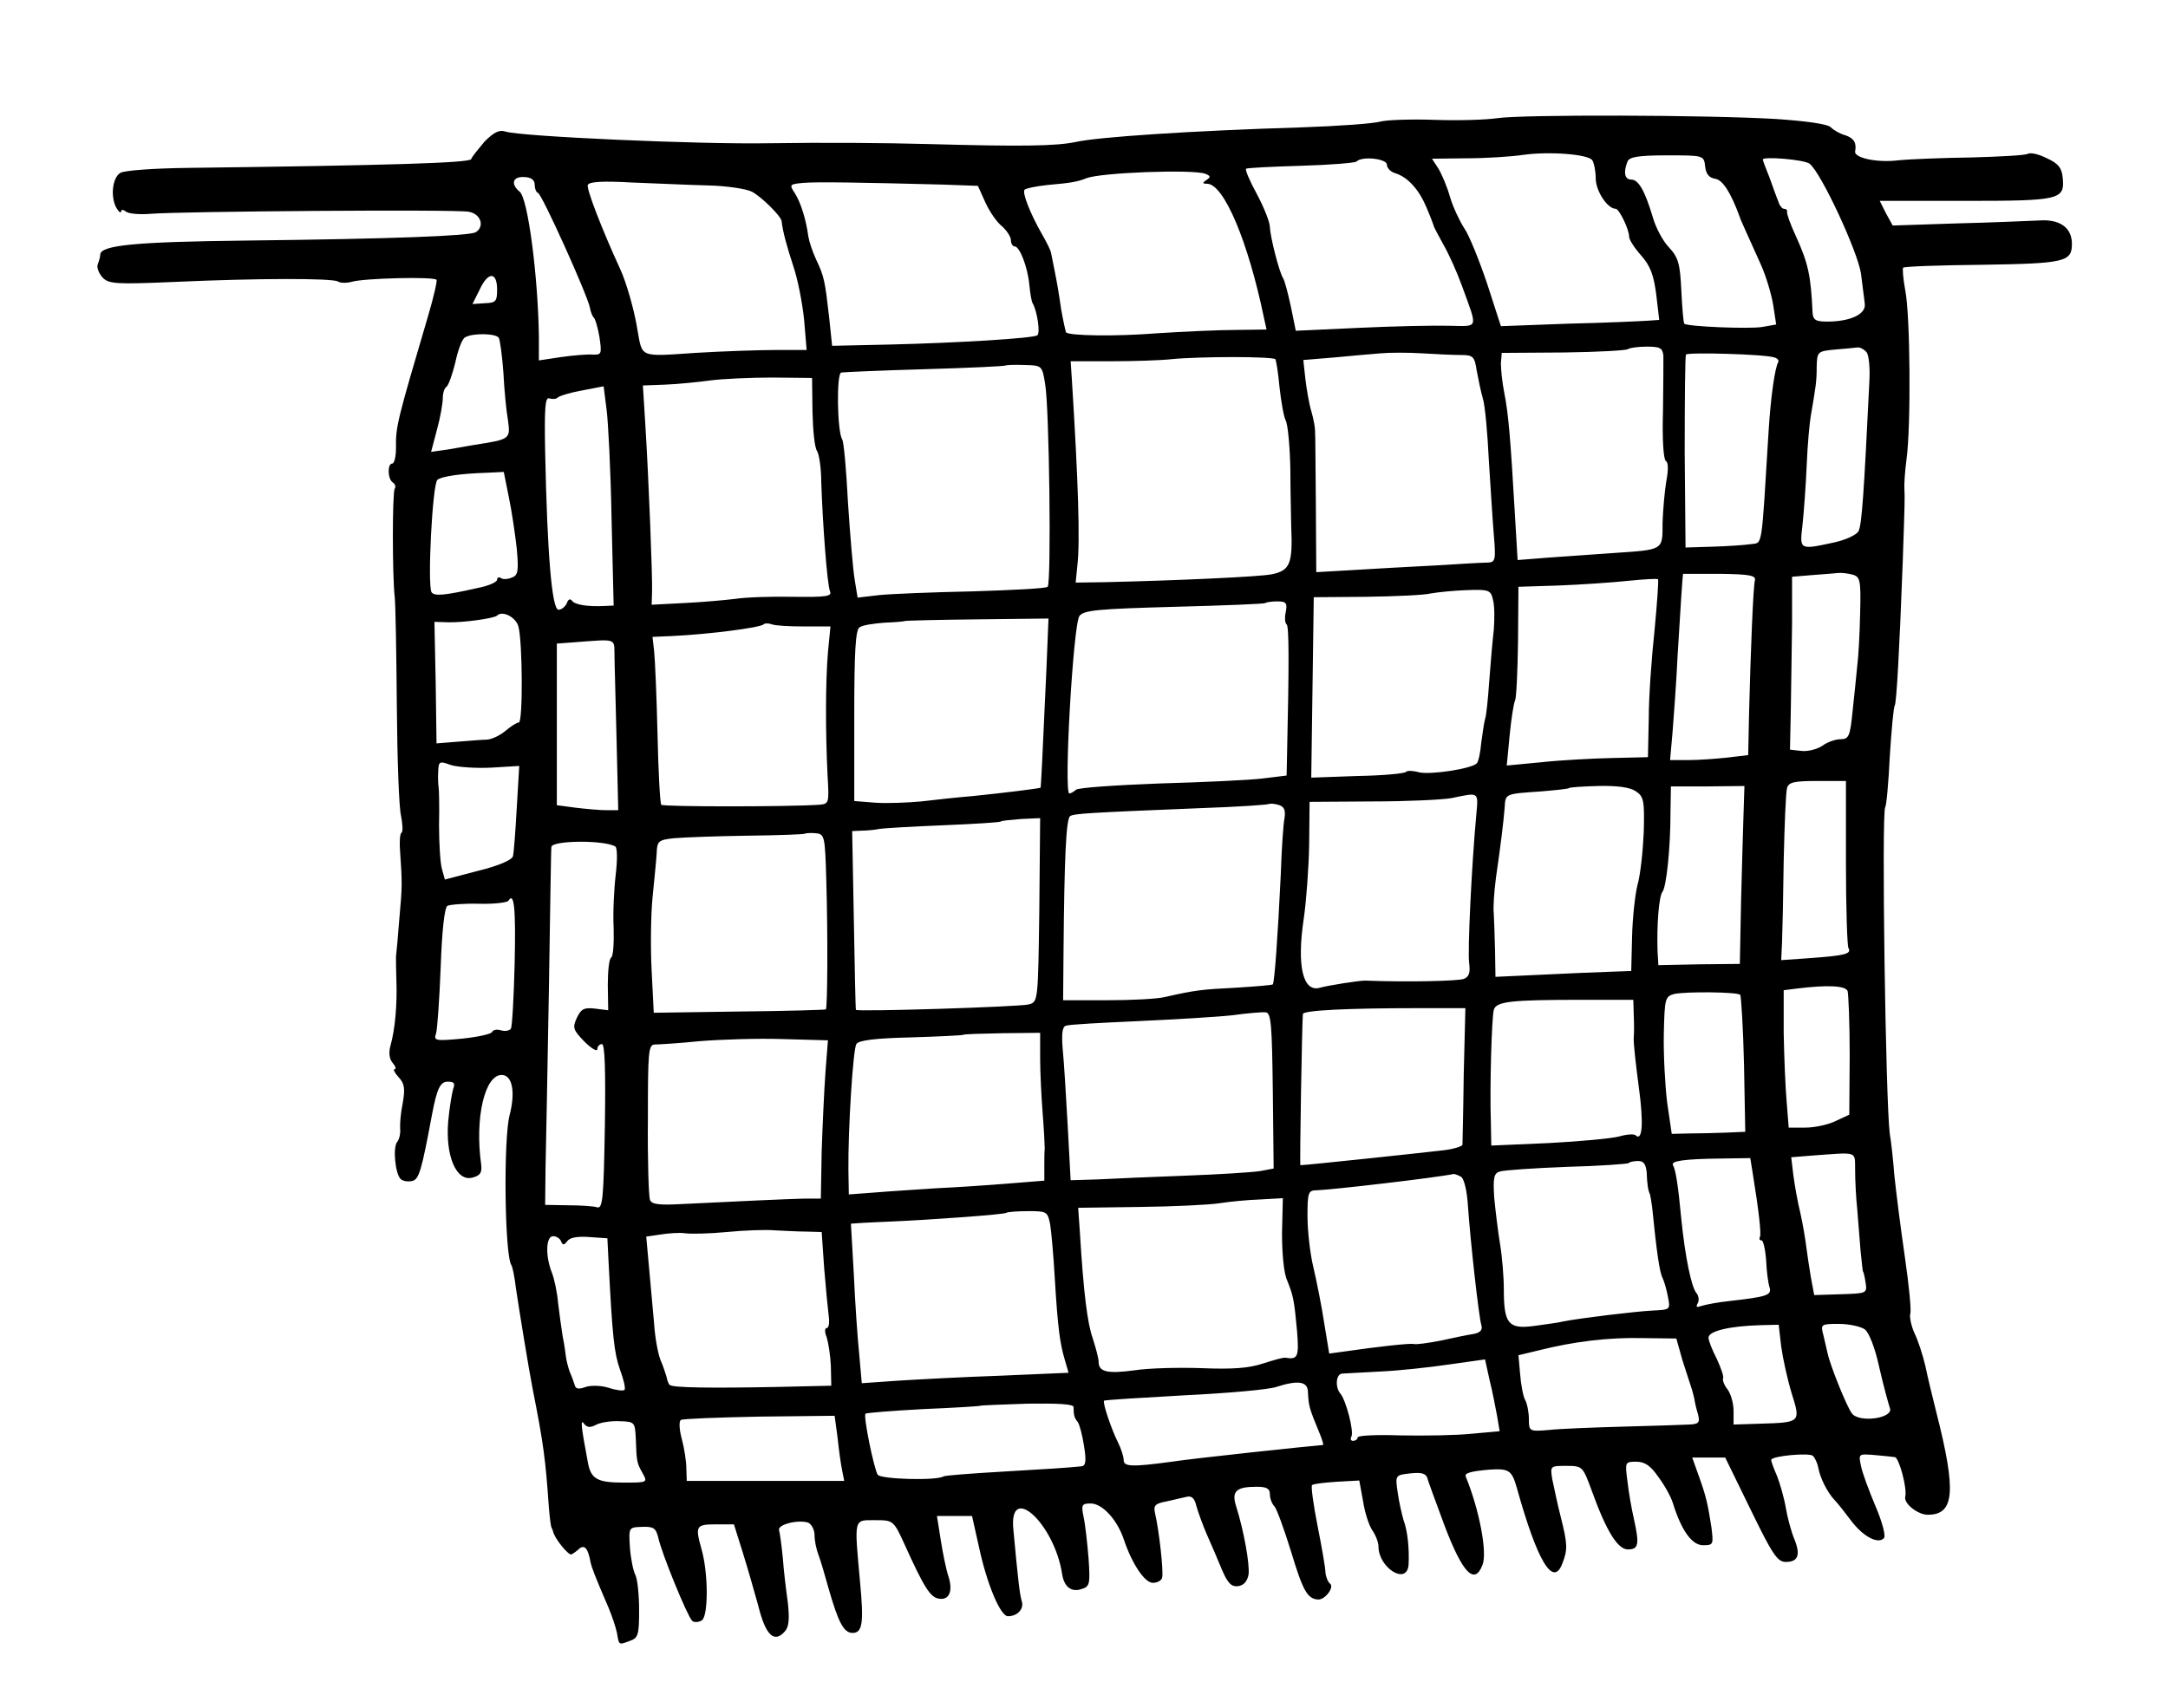 <?xml version="1.0" standalone="no"?>
<!DOCTYPE svg PUBLIC "-//W3C//DTD SVG 20010904//EN"
 "http://www.w3.org/TR/2001/REC-SVG-20010904/DTD/svg10.dtd">
<svg version="1.0" xmlns="http://www.w3.org/2000/svg"
 width="519pt" height="409pt" viewBox="0 0 519 409"
 preserveAspectRatio="xMidYMid meet">
<g transform="translate(0,409) scale(0.1,-0.1)"
fill="#000000" stroke="none">
<path d="M3584 3807 c-27 -4 -94 -6 -149 -4 -55 2 -114 0 -130 -4 -17 -5 -102
-11 -190 -14 -262 -8 -487 -23 -540 -35 -48 -10 -131 -11 -350 -5 -109 3 -251
4 -385 2 -166 -3 -593 16 -630 28 -15 5 -28 -2 -50 -24 -15 -18 -30 -36 -32
-42 -3 -9 -193 -15 -678 -21 -81 -1 -153 -6 -162 -12 -20 -12 -24 -61 -8 -86
5 -8 10 -11 10 -6 0 5 6 4 12 -1 7 -5 33 -7 58 -5 70 6 732 11 762 5 29 -5 39
-35 17 -49 -15 -9 -201 -16 -548 -20 -267 -3 -351 -11 -351 -34 0 -5 -3 -15
-6 -23 -3 -8 3 -22 12 -32 15 -15 33 -16 173 -10 200 9 376 9 390 1 6 -4 21
-4 32 -1 28 9 199 13 204 5 2 -3 -7 -42 -20 -86 -74 -251 -78 -266 -77 -316 0
-21 -4 -38 -9 -38 -12 0 -11 -37 1 -45 6 -4 8 -10 5 -15 -6 -9 -6 -208 0 -260
2 -19 4 -137 5 -261 1 -124 5 -242 10 -262 4 -21 5 -39 1 -41 -4 -3 -5 -24 -3
-48 5 -72 5 -81 -2 -158 -3 -41 -7 -82 -8 -90 0 -8 0 -35 1 -60 2 -53 -3 -114
-14 -153 -5 -17 -3 -33 5 -42 7 -8 9 -15 5 -15 -5 0 0 -9 9 -19 15 -16 16 -28
10 -63 -5 -24 -7 -51 -6 -62 1 -10 -2 -24 -7 -30 -11 -13 -5 -76 8 -89 5 -5
17 -7 27 -5 17 3 23 24 48 158 12 64 20 80 38 80 15 0 18 -4 13 -17 -3 -10 -9
-45 -12 -78 -7 -82 19 -144 57 -135 20 5 24 12 22 31 -16 113 9 217 50 215 25
-1 32 -42 18 -96 -15 -57 -12 -333 4 -359 3 -4 8 -29 11 -55 8 -54 31 -195 40
-241 26 -131 31 -169 39 -285 2 -25 5 -46 6 -47 1 -2 3 -6 4 -10 3 -16 37 -58
44 -55 4 2 13 8 19 14 13 10 21 0 27 -34 3 -12 8 -27 43 -108 8 -19 17 -46 20
-60 5 -30 4 -29 31 -19 20 7 22 15 22 74 0 37 -4 74 -9 84 -5 9 -11 39 -13 65
-3 49 -3 49 29 50 28 1 33 -3 39 -26 7 -35 69 -187 81 -199 4 -4 15 -4 23 1
16 10 16 114 -1 172 -15 54 -13 58 35 58 l43 0 21 -67 c12 -38 28 -95 37 -127
18 -73 39 -92 65 -61 9 11 10 31 6 68 -4 28 -10 77 -12 107 -3 30 -7 60 -9 66
-4 14 47 26 70 18 8 -4 15 -17 15 -30 0 -13 4 -33 9 -46 5 -13 16 -50 25 -83
23 -80 36 -105 57 -105 24 0 27 25 18 121 -14 155 -16 149 35 149 44 0 45 0
71 -57 47 -104 62 -128 83 -131 25 -4 34 19 22 55 -5 15 -13 54 -18 86 l-9 57
42 0 42 0 17 -76 c19 -88 51 -164 69 -164 23 0 39 18 33 36 -5 17 -9 52 -20
171 -12 116 99 15 117 -108 5 -29 22 -42 46 -34 20 6 21 12 17 73 -3 37 -8 82
-12 100 -6 29 -4 32 17 32 28 0 64 -39 80 -88 19 -56 49 -102 69 -102 10 0 20
5 22 12 4 12 -7 113 -17 155 -4 18 0 23 28 28 17 4 39 9 48 11 12 3 19 -4 23
-22 4 -14 15 -45 25 -68 10 -22 26 -60 36 -84 14 -33 23 -42 39 -40 14 2 22
12 25 28 3 24 -11 104 -30 164 -11 35 0 46 49 46 24 0 32 -4 32 -18 0 -10 5
-23 11 -29 5 -5 23 -54 40 -109 28 -93 39 -113 65 -114 17 0 39 30 28 38 -5 4
-10 16 -11 27 0 11 -9 62 -19 112 -10 51 -16 95 -13 97 3 3 29 6 59 8 l54 3 9
-49 c4 -27 14 -58 22 -70 8 -11 15 -29 15 -39 0 -51 68 -94 72 -44 2 37 -2 81
-12 107 -4 14 -11 44 -14 66 -6 42 -6 42 30 46 27 3 37 0 41 -11 2 -9 21 -59
40 -111 44 -117 73 -147 92 -97 12 30 -8 133 -40 211 -4 9 12 13 56 17 47 3
54 -1 66 -43 49 -176 87 -240 109 -182 13 33 13 46 -4 113 -8 31 -16 71 -20
89 -5 32 -5 32 34 32 38 0 39 -1 60 -58 36 -100 63 -142 87 -142 26 0 28 12
14 75 -5 22 -12 61 -15 88 -6 46 -6 47 21 47 21 0 35 -10 54 -38 15 -20 30
-48 34 -62 20 -64 45 -100 72 -100 25 0 25 2 20 43 -9 58 -13 75 -31 125 l-15
42 39 0 40 0 61 -125 c52 -107 64 -125 84 -125 30 0 36 17 20 56 -7 17 -16 50
-20 74 -4 24 -14 58 -21 76 -8 18 -14 35 -14 38 0 10 92 18 100 10 5 -5 11
-18 13 -29 4 -23 21 -58 39 -77 7 -7 25 -30 40 -50 29 -38 64 -56 78 -41 5 4
-4 39 -20 76 -16 38 -32 81 -35 97 -6 29 -6 29 32 26 21 -2 43 -4 49 -5 10 -1
30 -74 25 -95 -4 -16 30 -43 54 -43 64 0 69 55 20 247 -9 36 -21 85 -26 110
-6 25 -17 60 -26 78 -8 18 -12 39 -10 46 3 7 -3 68 -13 137 -10 68 -21 156
-25 194 -3 39 -8 84 -11 100 -10 76 -20 767 -11 782 3 4 8 59 11 122 4 63 9
118 12 122 4 7 11 128 19 344 5 146 5 151 4 173 -1 9 1 42 5 72 11 79 9 346
-3 405 -5 27 -7 52 -5 54 2 3 88 6 190 7 197 3 214 7 214 50 0 39 -29 60 -80
56 -25 -1 -113 -5 -197 -7 l-152 -5 -16 29 -15 30 206 0 c226 0 237 3 232 55
-2 24 -11 35 -38 47 -19 10 -39 14 -45 11 -5 -4 -66 -7 -135 -9 -69 -1 -148
-4 -177 -7 -50 -6 -104 6 -102 21 4 21 -3 32 -23 39 -12 3 -28 12 -35 19 -7 8
-58 15 -130 20 -167 10 -610 11 -669 2z m228 -101 c4 -6 8 -26 8 -43 0 -30 28
-73 48 -73 8 0 32 -49 32 -67 0 -7 13 -27 29 -45 22 -25 30 -47 36 -94 l7 -60
-29 -2 c-15 -1 -100 -5 -189 -7 l-161 -6 -33 102 c-19 56 -43 116 -55 133 -11
17 -27 51 -34 75 -7 25 -20 55 -28 68 l-15 23 83 1 c46 0 107 4 134 8 62 9
158 2 167 -13z m270 -15 c2 -18 10 -27 24 -29 18 -3 37 -32 59 -92 1 -5 13
-30 51 -115 12 -27 25 -71 29 -96 l7 -46 -34 -6 c-32 -5 -180 1 -186 8 -2 2
-5 37 -7 78 -3 65 -7 80 -29 104 -15 15 -33 49 -40 75 -19 63 -34 88 -51 88
-16 0 -19 18 -9 43 4 11 25 15 94 15 89 0 89 0 92 -27z m-762 5 c0 -8 9 -18
21 -21 30 -10 56 -39 74 -82 9 -21 16 -40 17 -43 0 -3 11 -23 23 -45 13 -22
33 -67 45 -100 38 -105 41 -96 -31 -95 -35 1 -132 -1 -216 -5 l-151 -7 -12 59
c-7 32 -15 63 -19 68 -9 15 -30 97 -31 121 0 12 -14 47 -31 79 -17 31 -29 59
-26 61 2 2 61 5 130 7 70 2 130 7 134 10 13 14 73 7 73 -7z m1012 2 c28 -22
115 -210 123 -263 3 -27 8 -60 9 -72 4 -25 -34 -43 -90 -43 -28 0 -34 4 -35
23 -4 87 -10 116 -40 182 -13 28 -22 53 -21 58 1 4 -2 7 -7 7 -5 0 -11 8 -14
18 -4 9 -13 35 -21 57 -9 22 -16 41 -16 43 0 8 99 0 112 -10z m-1447 -24 c13
-5 14 -8 3 -15 -10 -7 -10 -9 2 -9 40 -1 98 -138 136 -322 l6 -27 -73 -1 c-41
0 -126 -4 -189 -8 -100 -8 -209 -6 -218 2 -1 2 -7 28 -12 57 -4 30 -11 70 -15
89 -4 19 -8 40 -9 45 -1 6 -11 26 -22 45 -28 49 -48 100 -41 106 3 3 27 8 54
11 58 5 73 8 93 16 34 14 255 22 285 11z m-1605 -26 c0 -9 3 -18 8 -20 10 -4
118 -244 124 -274 2 -11 6 -21 9 -24 4 -3 10 -24 14 -47 6 -41 5 -43 -17 -42
-12 1 -47 -2 -75 -6 l-53 -8 0 59 c-2 141 -26 329 -46 345 -22 18 -17 37 11
35 16 0 25 -7 25 -18z m415 -2 c44 -1 91 -8 105 -15 24 -13 69 -58 71 -70 3
-26 12 -59 28 -108 11 -32 22 -90 26 -129 l6 -72 -73 0 c-40 0 -128 -3 -194
-7 -134 -9 -126 -12 -138 55 -7 46 -27 115 -41 145 -45 98 -81 192 -78 202 3
8 35 10 106 6 56 -2 138 -6 182 -7z m563 2 l83 -3 18 -40 c10 -22 28 -48 40
-57 11 -10 21 -25 21 -33 0 -8 4 -15 9 -15 12 0 31 -49 35 -91 2 -20 5 -40 8
-45 11 -19 19 -72 11 -77 -11 -7 -187 -18 -354 -22 l-137 -3 -7 67 c-10 88
-12 99 -31 139 -9 19 -17 44 -19 56 -5 39 -18 81 -32 103 -14 21 -13 22 19 25
31 3 143 1 336 -4z m-1068 -251 c0 -29 -3 -32 -29 -33 l-30 -2 17 34 c20 44
42 44 42 1z m4 -116 c3 -5 8 -42 11 -82 2 -41 7 -93 11 -115 6 -45 6 -46 -79
-59 -12 -2 -41 -7 -63 -11 l-42 -6 14 53 c8 29 14 63 14 76 0 12 4 24 9 27 5
4 14 30 21 58 6 29 16 56 23 60 17 11 75 10 81 -1z m2788 -43 c0 -13 0 -73 -1
-134 -2 -64 1 -114 7 -118 6 -3 6 -22 1 -48 -4 -24 -8 -69 -9 -100 0 -66 3
-64 -115 -72 -44 -3 -114 -8 -156 -11 l-76 -6 -7 118 c-10 173 -15 233 -25
283 -5 25 -8 56 -8 70 l2 25 148 1 c82 1 151 5 154 8 4 3 24 6 45 6 32 0 38
-3 40 -22z m486 9 c6 -6 9 -39 7 -72 -13 -268 -18 -342 -26 -357 -5 -9 -31
-21 -59 -27 -83 -18 -82 -18 -75 42 3 28 8 93 10 142 2 50 7 104 10 120 12 70
14 82 14 117 1 36 2 37 44 41 23 2 47 4 53 5 6 1 16 -4 22 -11z m-972 -7 c30
0 34 -3 39 -37 4 -21 10 -51 15 -68 5 -16 11 -82 14 -145 4 -63 9 -144 12
-180 5 -59 4 -66 -13 -67 -10 0 -67 -3 -128 -7 -60 -3 -149 -8 -197 -11 l-87
-5 -1 163 c-1 89 -1 169 -2 177 0 8 -4 29 -9 46 -5 16 -11 51 -14 76 l-5 46
73 6 c39 4 90 8 112 10 22 2 67 2 99 0 32 -2 74 -4 92 -4z m752 -6 c7 -2 11
-7 9 -11 -8 -13 -18 -83 -23 -163 -18 -293 -14 -268 -43 -273 -14 -2 -55 -5
-91 -6 l-65 -2 -2 228 c0 125 1 231 3 234 4 6 190 1 212 -7z m-1195 -4 c2 -3
7 -33 10 -67 4 -35 10 -71 15 -80 5 -10 10 -63 11 -118 0 -55 2 -116 2 -135 4
-90 -3 -106 -46 -115 -27 -6 -227 -15 -400 -19 l-70 -1 4 40 c7 58 2 206 -13
445 l-3 45 96 0 c53 0 119 2 146 5 28 3 93 5 147 5 53 0 98 -2 101 -5z m-551
-60 c10 -56 15 -476 6 -485 -3 -4 -84 -8 -180 -11 -95 -2 -196 -6 -224 -9
l-51 -6 -7 43 c-4 24 -11 107 -16 184 -4 78 -10 147 -14 152 -12 20 -14 159
-2 160 6 1 96 5 201 8 104 3 191 7 193 9 2 1 22 2 45 1 41 -1 42 -1 49 -46z
m-557 -65 c1 -45 5 -87 11 -95 5 -8 10 -42 10 -74 3 -94 14 -246 21 -262 5
-12 -9 -14 -88 -13 -52 1 -114 -1 -139 -5 -25 -3 -80 -8 -123 -10 l-77 -4 1
32 c1 38 -8 267 -16 397 l-6 96 53 2 c29 1 78 6 108 10 30 4 98 7 149 7 l95
-1 1 -80z m-481 -257 l5 -208 -22 -1 c-41 -2 -72 3 -78 13 -4 5 -9 3 -12 -6
-4 -9 -13 -16 -20 -16 -16 0 -27 136 -32 378 -2 105 0 132 10 128 7 -2 16 -2
20 2 4 4 30 12 58 17 l52 10 7 -55 c4 -30 10 -148 12 -262z m-246 52 c7 -33
15 -88 19 -123 5 -55 3 -65 -12 -70 -9 -4 -21 -5 -26 -1 -5 3 -9 1 -9 -4 0 -6
-21 -15 -47 -20 -80 -18 -103 -20 -110 -10 -10 18 2 257 14 269 9 8 54 15 118
17 l41 2 12 -60z m2983 -200 c-4 -16 -10 -162 -14 -321 l-2 -97 -50 -6 c-27
-3 -70 -6 -94 -6 l-43 0 6 68 c3 37 9 119 12 182 6 102 12 193 13 196 1 0 40
0 89 0 72 -1 86 -4 83 -16z m234 14 c18 -5 20 -13 18 -92 -1 -48 -4 -105 -7
-127 -2 -22 -7 -70 -11 -107 -6 -61 -9 -68 -29 -68 -12 0 -32 -7 -44 -16 -12
-8 -35 -14 -50 -12 l-27 3 2 95 c1 52 2 145 3 207 l0 112 48 4 c26 2 54 4 62
5 8 1 24 -1 35 -4z m-474 -131 c-7 -65 -14 -160 -14 -212 l-2 -94 -85 -2 c-47
-1 -123 -5 -169 -10 l-84 -8 7 73 c4 41 10 78 13 83 3 6 6 69 7 141 l1 131 95
3 c52 2 127 7 165 11 39 4 72 6 74 4 2 -1 -2 -56 -8 -120z m-387 71 c4 -14 4
-46 2 -72 -3 -26 -8 -82 -11 -124 -3 -43 -7 -83 -10 -90 -2 -7 -6 -33 -9 -56
-2 -24 -7 -47 -11 -50 -13 -13 -113 -28 -139 -21 -14 4 -28 4 -30 1 -2 -4 -54
-9 -115 -10 l-112 -4 3 216 3 216 125 1 c69 1 139 4 155 8 17 3 55 7 87 8 52
2 57 0 62 -23z m-496 -29 c-3 -14 -2 -27 2 -30 6 -4 6 -94 1 -316 l-1 -46 -57
-7 c-32 -4 -143 -9 -248 -12 -104 -4 -194 -10 -199 -15 -6 -5 -13 -9 -16 -9
-14 0 9 404 24 425 10 14 45 17 226 22 118 3 217 7 219 9 2 2 15 4 29 4 21 0
24 -4 20 -25z m-1837 -35 c10 -36 11 -230 1 -230 -5 0 -19 -9 -32 -20 -13 -11
-32 -20 -44 -21 -12 0 -43 -3 -71 -5 l-50 -4 -2 145 -3 146 33 -1 c35 -1 109
9 117 16 13 13 45 -4 51 -26z m1264 -103 c-9 -201 -13 -282 -14 -283 -2 -2
-92 -13 -161 -20 -36 -3 -92 -9 -125 -13 -33 -3 -82 -5 -110 -3 l-50 4 0 204
c0 154 3 207 13 212 6 5 33 9 59 11 26 1 48 3 49 4 1 1 79 3 173 4 l171 2 -5
-122z m-580 103 l63 0 -6 -62 c-6 -72 -6 -190 -1 -293 4 -69 4 -70 -21 -72
-75 -5 -372 -5 -377 0 -3 4 -7 80 -9 169 -2 90 -6 179 -8 198 l-4 35 46 2 c87
4 212 20 220 28 3 3 12 3 20 0 7 -3 42 -5 77 -5z m-454 -68 c0 -20 3 -112 5
-204 l4 -168 -28 0 c-16 0 -49 3 -74 6 l-45 6 0 194 0 193 41 3 c104 8 96 10
97 -30z m-294 -270 l66 4 -6 -101 c-3 -55 -7 -107 -9 -115 -2 -9 -34 -23 -83
-35 l-80 -21 -7 25 c-4 13 -7 61 -7 105 1 45 0 86 -1 91 -1 6 -2 22 -1 37 1
26 3 26 31 16 17 -5 61 -8 97 -6z m3242 -227 c0 -108 3 -200 6 -205 8 -14 -8
-18 -90 -24 l-71 -5 2 42 c1 23 3 112 4 197 2 85 5 163 8 173 4 14 16 17 73
17 l68 0 0 -195z m-504 171 c20 -13 22 -22 20 -98 -2 -46 -8 -103 -15 -127 -6
-24 -12 -80 -13 -125 l-2 -81 -55 -2 c-30 -1 -103 -4 -162 -7 l-108 -5 -1 62
c-1 34 -2 74 -3 89 -2 15 1 53 5 85 12 83 18 133 21 169 2 34 0 33 87 39 35 3
66 6 67 8 2 2 33 4 70 5 45 1 75 -3 89 -12z m259 -50 c-1 -33 -4 -129 -6 -212
l-3 -152 -97 -1 -98 -2 -2 33 c-2 62 3 132 12 143 9 12 19 102 19 191 l1 61
88 0 88 1 -2 -62z m-640 -8 c-11 -119 -21 -325 -17 -354 3 -23 0 -33 -13 -38
-14 -5 -134 -8 -236 -4 -15 0 -86 -11 -108 -17 -41 -12 -56 52 -39 165 6 41
12 121 13 178 l1 102 150 1 c82 0 168 4 190 8 67 14 64 16 59 -41z m-459 -7
c-3 -14 -7 -75 -9 -136 -7 -147 -15 -257 -19 -262 -2 -2 -42 -5 -88 -8 -82 -4
-98 -6 -169 -22 -19 -5 -82 -8 -140 -8 l-105 0 1 120 c2 221 6 315 16 321 10
6 43 8 313 19 88 3 161 8 163 10 2 1 12 1 22 -2 14 -4 18 -12 15 -32z m-587
-220 c-3 -218 -3 -220 -25 -226 -24 -6 -412 -18 -414 -13 -1 2 -3 99 -5 216
l-4 212 22 1 c13 0 32 2 42 4 11 2 81 6 155 9 74 3 136 7 137 9 2 2 24 4 49 6
l45 2 -2 -220z m-510 73 c4 -132 3 -306 -1 -311 -2 -1 -95 -4 -208 -5 l-204
-3 -5 100 c-3 55 -2 134 2 175 4 41 9 89 10 107 1 29 4 32 42 36 23 2 102 5
176 6 74 1 136 3 137 5 2 1 13 2 25 1 22 -2 23 -6 26 -111z m-505 79 c5 -3 5
-33 1 -67 -4 -33 -7 -91 -5 -128 1 -36 -1 -68 -6 -71 -5 -3 -8 -33 -8 -66 l1
-60 -32 4 c-26 3 -33 -1 -43 -22 -11 -24 -9 -29 18 -57 17 -17 31 -25 31 -18
0 6 5 12 11 12 7 0 9 -63 7 -197 -3 -170 -5 -197 -18 -194 -8 3 -40 5 -70 5
l-55 1 1 90 c1 50 5 241 8 425 3 184 5 338 6 342 1 16 128 17 153 1z m-241
-281 c-2 -81 -6 -151 -9 -155 -3 -5 -14 -7 -24 -4 -10 3 -19 1 -21 -4 -2 -5
-34 -12 -72 -16 -65 -6 -68 -5 -62 13 3 11 8 82 11 159 3 86 9 141 16 146 6 3
40 6 76 5 36 -1 67 3 70 7 14 23 18 -18 15 -151z m3191 -65 c2 -7 5 -76 5
-154 l-1 -142 -32 -15 c-18 -9 -51 -16 -73 -16 l-40 0 -5 63 c-3 34 -6 108 -7
164 l0 102 32 4 c73 9 116 7 121 -6z m-257 -9 c2 -3 7 -78 9 -167 l3 -161 -46
-2 c-26 -1 -66 -2 -89 -2 l-41 -1 -11 75 c-5 41 -9 115 -8 165 2 84 3 89 25
95 28 6 150 5 158 -2z m-255 -48 c1 -19 1 -44 0 -55 -1 -11 5 -64 12 -117 12
-87 9 -133 -8 -116 -4 3 -21 2 -38 -3 -18 -5 -94 -12 -169 -16 l-138 -6 -1 54
c-3 86 2 252 7 271 6 20 39 24 212 24 l122 0 1 -36z m-407 -144 c-1 -89 -3
-164 -3 -167 -1 -4 -20 -10 -43 -13 -32 -4 -331 -36 -345 -36 -2 0 4 347 6
362 1 9 112 14 272 14 l117 0 -4 -160z m-457 -38 l2 -186 -32 -6 c-18 -3 -97
-8 -177 -11 -80 -3 -175 -7 -211 -9 l-66 -2 -7 130 c-4 72 -9 155 -12 184 -3
37 -1 54 8 56 7 3 85 7 173 11 88 4 189 10 225 14 36 5 72 8 80 7 13 -1 15
-30 17 -188z m-557 78 c0 -34 3 -92 6 -131 3 -38 5 -77 5 -85 -1 -8 -1 -29 -1
-46 l0 -31 -87 -7 c-49 -4 -124 -9 -168 -11 -44 -3 -110 -7 -146 -10 l-67 -5
-1 58 c-1 98 11 289 19 302 5 9 45 14 130 16 68 2 124 5 125 6 2 2 44 3 94 4
l91 1 0 -61z m-514 -34 c-3 -42 -7 -128 -9 -189 l-2 -113 -40 0 c-42 -1 -171
-7 -292 -13 -55 -3 -73 -1 -77 10 -3 7 -6 94 -5 193 0 162 1 179 17 179 9 0
58 3 107 8 50 4 139 7 198 5 l109 -3 -6 -77z m2465 -234 c0 -24 2 -65 5 -93 2
-27 6 -72 8 -100 3 -27 5 -50 6 -50 1 0 4 -12 6 -26 4 -26 3 -26 -60 -28 l-63
-2 -8 43 c-4 24 -9 57 -11 73 -2 17 -8 53 -14 80 -7 28 -14 69 -17 92 l-5 42
49 4 c113 8 103 12 104 -35z m-246 -2 c15 -92 22 -152 18 -158 -2 -5 -1 -8 4
-8 4 0 9 -21 11 -48 1 -26 5 -55 8 -64 6 -19 -5 -23 -94 -33 -29 -3 -60 -9
-69 -12 -11 -4 -14 -3 -9 6 4 6 3 18 -3 25 -12 14 -27 87 -36 176 -8 86 -14
120 -20 130 -6 10 25 15 117 16 l68 1 5 -31z m-253 -3 c1 -27 3 -43 8 -53 1
-3 3 -16 5 -30 11 -110 18 -157 25 -170 4 -8 10 -29 13 -46 6 -30 5 -30 -36
-32 -41 -2 -173 -18 -214 -26 -11 -3 -43 -7 -71 -11 -61 -8 -72 5 -72 88 0 29
-4 78 -9 108 -5 30 -11 80 -14 111 -3 48 -1 59 14 63 9 3 81 8 160 11 78 2
145 7 148 9 2 3 13 5 23 5 13 0 18 -8 20 -27z m-444 -11 c7 -5 14 -34 16 -68
6 -87 26 -266 32 -286 4 -12 -2 -19 -18 -22 -13 -2 -48 -9 -79 -16 -31 -6 -60
-10 -65 -8 -9 2 -90 -7 -165 -18 l-37 -5 -12 73 c-6 40 -18 100 -26 134 -8 33
-14 88 -14 122 0 58 2 62 23 62 34 1 285 30 327 39 3 0 11 -3 18 -7z m-429
-134 c0 -47 4 -96 12 -113 15 -38 17 -46 24 -122 5 -62 2 -69 -28 -64 -5 1
-29 -6 -54 -14 -33 -11 -72 -14 -146 -11 -56 2 -128 0 -160 -5 -66 -9 -87 -4
-87 20 0 9 -7 34 -14 56 -13 37 -22 108 -31 256 l-4 57 147 2 c81 1 167 5 192
9 25 4 69 8 98 9 l53 3 -2 -83z m-555 20 c3 -18 8 -76 11 -128 7 -116 12 -156
24 -196 l9 -31 -162 -7 c-88 -3 -200 -9 -247 -12 l-86 -6 -6 68 c-4 38 -10
124 -13 192 l-7 122 29 2 c16 1 45 2 64 3 96 4 275 17 279 21 2 2 26 4 52 4
45 0 47 -1 53 -32z m-583 -17 l36 -1 6 -87 c4 -49 9 -100 11 -115 2 -16 0 -28
-5 -28 -5 0 -5 -10 0 -22 4 -13 9 -44 10 -69 l1 -47 -132 -3 c-154 -3 -249 -2
-255 5 -2 2 -6 10 -7 18 -2 7 -8 26 -15 42 -6 15 -13 54 -15 85 -3 31 -8 91
-12 133 l-7 77 34 5 c19 3 45 5 59 3 14 -2 59 -1 100 3 41 4 93 6 115 4 22 -1
56 -3 76 -3z m-588 -23 c4 -10 7 -10 15 0 6 9 25 12 52 10 l44 -3 3 -60 c9
-174 13 -214 27 -254 9 -24 14 -46 11 -49 -3 -3 -20 -1 -38 5 -19 6 -43 6 -55
2 -16 -6 -24 -5 -26 4 -2 6 -7 21 -12 32 -4 11 -8 27 -9 35 -1 8 -4 31 -8 50
-3 19 -8 55 -11 80 -2 25 -9 58 -15 73 -16 41 -14 87 3 87 8 0 17 -6 19 -12z
m2921 -252 c4 -29 15 -79 25 -112 22 -70 22 -70 -76 -73 l-63 -2 0 33 c0 18
-7 42 -15 52 -8 10 -12 22 -10 26 2 4 -5 24 -15 46 -11 21 -20 44 -20 51 0 16
51 28 126 30 l42 1 6 -52z m200 41 c10 -7 25 -45 35 -92 10 -44 22 -87 25 -96
11 -25 -74 -37 -91 -13 -13 18 -52 115 -58 144 -2 8 -6 27 -10 43 -7 26 -6 27
37 27 24 0 52 -6 62 -13z m-437 -72 c9 -27 18 -57 21 -65 3 -8 6 -21 8 -29 1
-8 5 -25 9 -38 5 -20 1 -23 -22 -24 -16 -1 -86 -3 -158 -5 -71 -2 -151 -5
-177 -8 -47 -4 -48 -3 -48 26 0 16 -4 37 -9 46 -5 9 -10 37 -12 62 l-4 45 50
12 c84 21 166 31 249 29 l79 -1 14 -50z m-443 -136 l6 -36 -67 -6 c-38 -4
-114 -5 -170 -4 -57 2 -103 0 -103 -5 0 -4 -5 -8 -11 -8 -5 0 -7 4 -4 10 7 11
-13 89 -27 104 -12 15 -10 46 5 47 6 0 48 3 92 5 44 2 118 10 165 17 l85 12
11 -50 c7 -27 14 -66 18 -86z m-453 59 c2 -36 2 -37 30 -105 5 -13 8 -23 6
-23 -28 -2 -311 -32 -362 -40 -96 -13 -115 -12 -115 4 0 8 -6 27 -14 43 -16
32 -37 95 -33 99 1 2 88 7 192 13 105 5 204 14 220 20 53 17 75 13 76 -11z
m-561 -37 c0 -20 2 -26 10 -36 4 -5 11 -31 15 -57 6 -37 4 -48 -6 -49 -40 -4
-75 -6 -193 -13 -71 -4 -133 -9 -137 -11 -16 -11 -152 -7 -158 4 -9 15 -35
141 -29 146 2 2 64 7 138 11 74 3 136 7 137 8 1 1 52 3 113 5 73 1 110 -1 110
-8z m-565 -73 c3 -29 8 -65 11 -79 l5 -25 -189 0 -188 0 -1 30 c0 17 -5 49
-11 71 -6 22 -7 42 -2 45 5 3 89 6 188 8 l180 2 7 -52z m-579 30 c11 6 36 10
57 9 36 -1 37 -2 39 -41 2 -55 2 -58 16 -83 13 -23 12 -23 -46 -23 -63 0 -78
9 -85 50 -16 85 -18 104 -9 91 7 -9 15 -10 28 -3z"/>
</g>
</svg>

